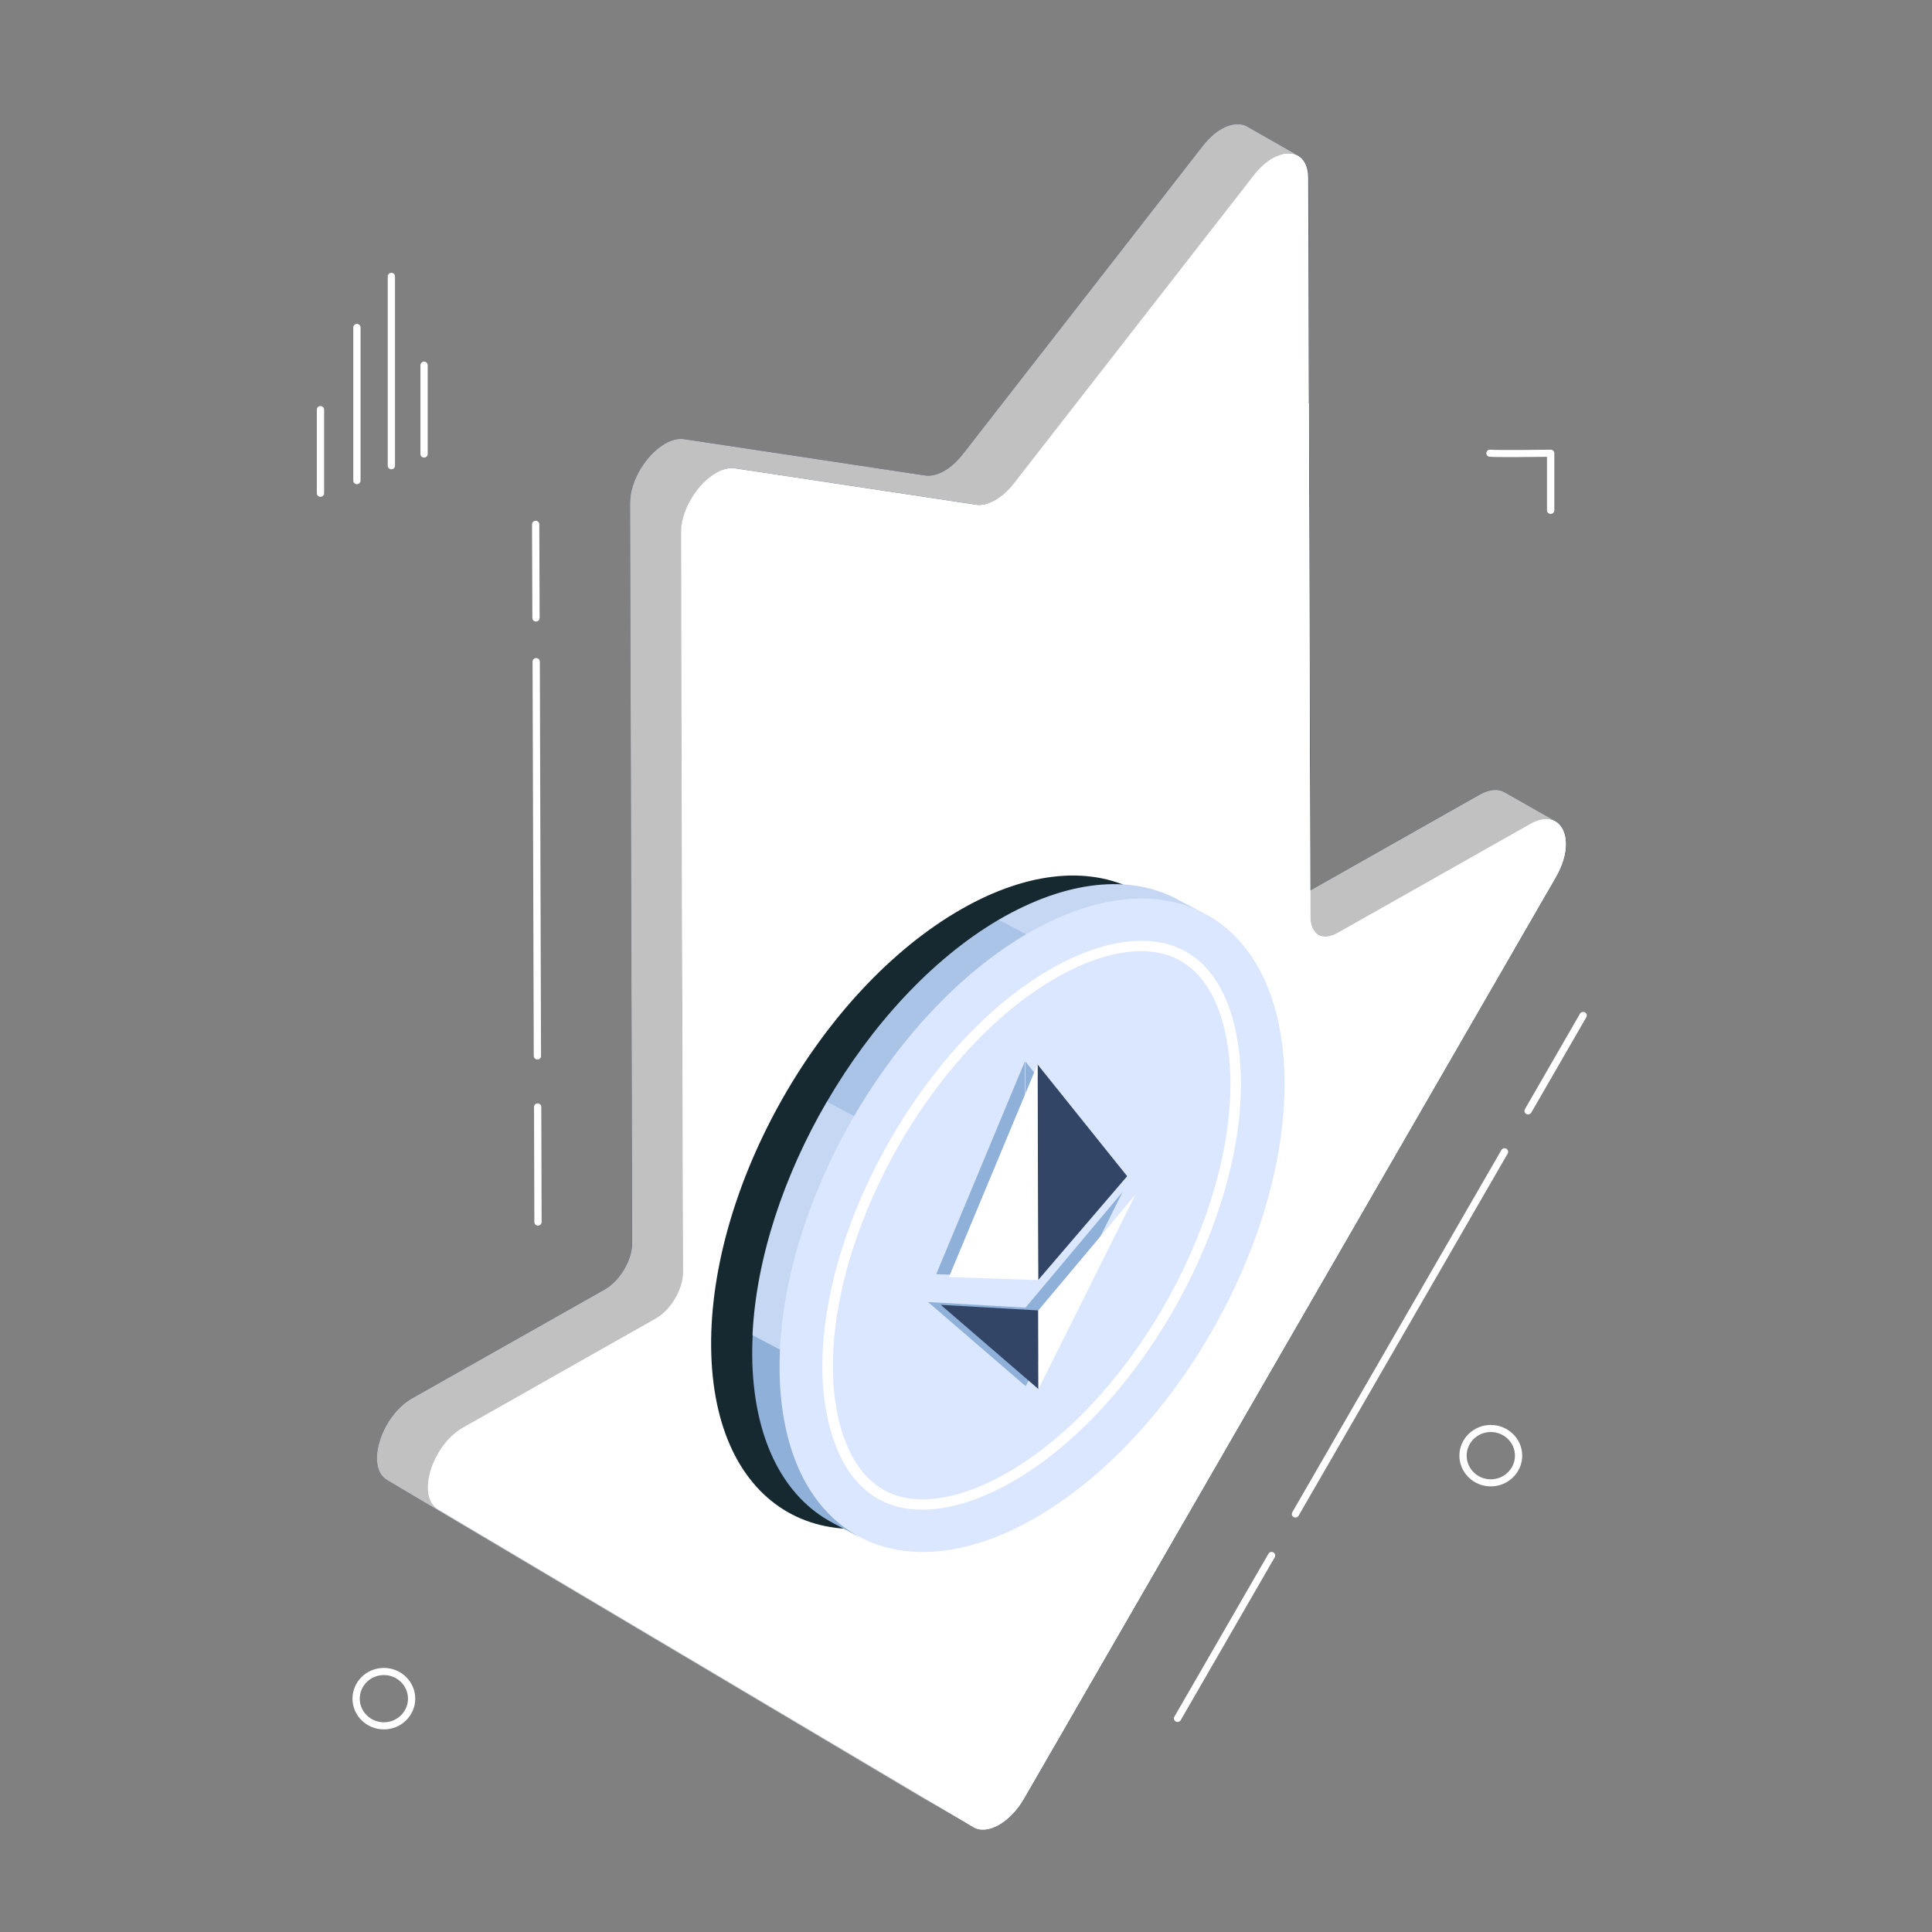 <svg width="29" height="29" viewBox="0 0 29 29" fill="none" xmlns="http://www.w3.org/2000/svg">
<rect x="0" y="0" width="29" height="29" fill="#808080" stroke="none"/>
<g id="downfall 1">
<g id="Group">
<g id="Group_2">
<g id="Group_3">
<path id="Vector" d="M5.762 25.959C5.502 25.959 5.291 25.752 5.291 25.498C5.291 25.243 5.502 25.036 5.762 25.036C6.022 25.036 6.233 25.243 6.233 25.498C6.233 25.752 6.022 25.959 5.762 25.959ZM5.762 25.143C5.562 25.143 5.4 25.302 5.4 25.498C5.4 25.693 5.562 25.852 5.762 25.852C5.962 25.852 6.124 25.693 6.124 25.498C6.124 25.302 5.962 25.143 5.762 25.143Z" fill="white"/>
</g>
</g>
<g id="Group_4">
<g id="Group_5">
<path id="Vector_2" d="M22.377 22.311C22.118 22.311 21.906 22.104 21.906 21.85C21.906 21.596 22.118 21.389 22.377 21.389C22.637 21.389 22.849 21.596 22.849 21.85C22.849 22.104 22.637 22.311 22.377 22.311ZM22.377 21.495C22.178 21.495 22.015 21.654 22.015 21.85C22.015 22.046 22.178 22.205 22.377 22.205C22.577 22.205 22.74 22.046 22.74 21.85C22.74 21.654 22.577 21.495 22.377 21.495Z" fill="white"/>
</g>
</g>
<g id="Group_6">
<g id="Group_7">
<g id="Group_8">
<g id="Group_9">
<path id="Vector_3" d="M6.365 6.868C6.335 6.868 6.311 6.844 6.311 6.815V5.482C6.311 5.452 6.335 5.428 6.365 5.428C6.395 5.428 6.42 5.452 6.42 5.482V6.815C6.42 6.844 6.395 6.868 6.365 6.868Z" fill="white"/>
</g>
<g id="Group_10">
<path id="Vector_4" d="M5.875 7.044C5.845 7.044 5.82 7.02 5.82 6.99V4.148C5.82 4.119 5.845 4.095 5.875 4.095C5.905 4.095 5.929 4.119 5.929 4.148V6.99C5.929 7.02 5.905 7.044 5.875 7.044Z" fill="white"/>
</g>
<g id="Group_11">
<path id="Vector_5" d="M5.357 7.268C5.327 7.268 5.303 7.245 5.303 7.215V4.915C5.303 4.886 5.327 4.862 5.357 4.862C5.387 4.862 5.412 4.886 5.412 4.915V7.215C5.412 7.245 5.387 7.268 5.357 7.268Z" fill="white"/>
</g>
<g id="Group_12">
<path id="Vector_6" d="M4.81 7.457C4.78 7.457 4.756 7.434 4.756 7.404V6.148C4.756 6.119 4.78 6.095 4.81 6.095C4.84 6.095 4.865 6.119 4.865 6.148V7.404C4.865 7.434 4.84 7.457 4.81 7.457Z" fill="white"/>
</g>
</g>
<g id="Group_13">
<g id="Group_14">
<path id="Vector_7" d="M23.276 7.714C23.246 7.714 23.221 7.69 23.221 7.661V6.857C23.04 6.859 22.473 6.866 22.36 6.856C22.33 6.854 22.308 6.827 22.311 6.798C22.314 6.769 22.34 6.745 22.37 6.75C22.495 6.761 23.267 6.75 23.275 6.75C23.285 6.748 23.304 6.755 23.314 6.765C23.325 6.775 23.331 6.789 23.331 6.803V7.661C23.331 7.69 23.306 7.714 23.276 7.714Z" fill="white"/>
</g>
</g>
</g>
</g>
<g id="Group_15">
<g id="Group_16">
<g id="Group_17">
<g id="Group_18">
<g id="Group_19">
<path id="Vector_8" d="M23.359 13.165L15.377 26.995C15.273 27.175 15.135 27.313 14.997 27.392C14.859 27.47 14.72 27.487 14.616 27.425L13.85 26.99C13.849 26.99 13.848 26.988 13.846 26.987L5.81 22.216C5.483 22.023 5.719 21.253 6.187 20.989L9.079 19.353C9.307 19.225 9.49 18.914 9.488 18.658L9.457 7.556C9.456 7.206 9.711 6.814 9.987 6.657C10.082 6.604 10.179 6.578 10.271 6.592L13.884 7.137C13.972 7.151 14.07 7.125 14.17 7.069C14.268 7.013 14.368 6.926 14.454 6.815L18.055 2.189C18.145 2.073 18.244 1.987 18.338 1.934C18.481 1.853 18.619 1.841 18.719 1.899L19.489 2.336C19.582 2.39 19.64 2.501 19.642 2.669L19.672 13.362L22.206 11.929C22.36 11.842 22.488 11.838 22.581 11.89L23.339 12.322C23.539 12.421 23.582 12.778 23.359 13.165Z" fill="#324566"/>
</g>
</g>
</g>
<g id="Group_20">
<g id="Group_21">
<path id="Vector_9" d="M22.582 11.891C22.49 11.838 22.361 11.843 22.208 11.929L19.317 13.564C19.203 13.629 19.1 13.634 19.025 13.592L19.795 14.03C19.87 14.073 19.973 14.067 20.087 14.002L22.977 12.368C23.131 12.281 23.26 12.276 23.352 12.329L22.582 11.891Z" fill="#C1C1C1"/>
</g>
<g id="Group_22">
<path id="Vector_10" d="M19.489 2.337L18.719 1.899C18.619 1.842 18.482 1.853 18.338 1.934C18.243 1.988 18.145 2.073 18.055 2.189L14.454 6.815C14.367 6.926 14.269 7.014 14.17 7.07C14.071 7.126 13.972 7.15 13.885 7.137L10.27 6.592C10.18 6.578 10.082 6.604 9.986 6.658C9.71 6.814 9.456 7.206 9.457 7.556L9.489 18.658C9.49 18.914 9.306 19.225 9.079 19.354L6.187 20.989C5.719 21.254 5.482 22.023 5.81 22.216L13.846 26.987C13.848 26.988 13.849 26.989 13.851 26.99L14.62 27.428C14.619 27.427 14.617 27.426 14.616 27.425L6.58 22.655C6.252 22.461 6.489 21.692 6.957 21.427L9.849 19.792C10.076 19.663 10.259 19.352 10.259 19.096L10.227 7.994C10.226 7.644 10.48 7.252 10.756 7.096C10.851 7.042 10.949 7.016 11.04 7.03L14.655 7.575C14.742 7.589 14.841 7.564 14.94 7.508C15.038 7.452 15.137 7.365 15.224 7.253L18.825 2.627C18.915 2.511 19.013 2.426 19.108 2.372C19.251 2.291 19.389 2.28 19.489 2.337Z" fill="#C1C1C1"/>
</g>
</g>
<g id="Group_23">
<g id="Group_24">
<path id="Vector_11" d="M19.104 2.372C19.38 2.216 19.636 2.319 19.637 2.67L19.669 13.771C19.67 14.028 19.855 14.131 20.081 14.002L22.972 12.368C23.44 12.103 23.68 12.602 23.355 13.165L15.373 26.995C15.269 27.175 15.131 27.314 14.993 27.392C14.855 27.47 14.716 27.488 14.612 27.426L6.576 22.655C6.248 22.461 6.485 21.692 6.953 21.427L9.844 19.792C10.072 19.663 10.255 19.352 10.255 19.096L10.222 7.994C10.221 7.644 10.476 7.252 10.752 7.096C10.847 7.042 10.945 7.016 11.036 7.03L14.65 7.575C14.737 7.589 14.836 7.564 14.935 7.508C15.034 7.452 15.133 7.365 15.22 7.253L18.821 2.627C18.911 2.511 19.009 2.426 19.104 2.372Z" fill="white"/>
</g>
</g>
<g id="Group_25">
<g id="Group_26">
<path id="Vector_12" d="M23.355 13.165L15.372 26.995C15.269 27.176 15.131 27.314 14.993 27.393C14.855 27.47 14.716 27.488 14.612 27.426L6.576 22.656C6.248 22.462 6.485 21.693 6.953 21.428L9.844 19.792C10.071 19.664 10.255 19.352 10.254 19.097L10.232 11.408C10.844 11.701 11.408 12.121 12.036 12.395C12.226 12.478 12.437 12.548 12.636 12.494C12.845 12.437 12.991 12.259 13.113 12.084C13.446 11.605 13.705 11.072 14.097 10.639C14.49 10.206 15.068 9.872 15.652 9.964C16.015 10.02 16.343 10.235 16.71 10.269C17.539 10.345 18.142 9.494 18.358 8.707C18.572 7.919 18.623 7.035 19.174 6.424C19.311 6.273 19.472 6.148 19.647 6.048L19.669 13.771C19.67 14.028 19.854 14.131 20.081 14.003L22.971 12.368C23.44 12.104 23.68 12.602 23.355 13.165Z" fill="white"/>
</g>
</g>
<g id="Group_27">
<g id="Group_28">
<g id="Group_29">
<path id="Vector_13" d="M14.321 13.711C16.415 12.446 18.173 13.361 18.252 15.758C18.331 18.151 16.701 21.118 14.606 22.384C12.515 23.647 10.755 22.729 10.677 20.336C10.598 17.939 12.23 14.975 14.321 13.711Z" fill="#162830"/>
</g>
</g>
<g id="Group_30">
<g id="Group_31">
<g id="Group_32">
<path id="Vector_14" d="M11.293 20.463C11.332 21.655 11.786 22.478 12.491 22.854L12.896 23.07C12.425 22.818 13.547 22.309 14.325 21.643C13.669 19.439 12.661 18.9 11.298 20.041C11.291 20.183 11.289 20.324 11.293 20.463Z" fill="#8FB0D8"/>
</g>
<g id="Group_33">
<path id="Vector_15" d="M18.077 13.713L17.669 13.497C16.97 13.125 16.022 13.203 14.989 13.807C14.683 15.219 15.67 15.413 17.28 15.02C17.52 14.217 17.7 13.514 18.077 13.713Z" fill="#C6D7F4"/>
</g>
<g id="Group_34">
<path id="Vector_16" d="M12.411 16.537C11.765 17.646 11.349 18.89 11.295 20.041L14.322 21.643C14.704 21.316 15.003 20.951 14.989 20.56C14.939 19.022 14.635 18.444 14.974 17.894C15.068 15.485 14.055 15.36 12.411 16.537C12.411 16.537 12.411 16.537 12.411 16.537Z" fill="#C6D7F4"/>
</g>
<g id="Group_35">
<path id="Vector_17" d="M16.305 16.835C16.803 16.535 17.066 15.738 17.282 15.02L14.991 13.807C14.99 13.807 14.989 13.807 14.988 13.807C13.978 14.402 13.075 15.398 12.412 16.537L14.976 17.894C15.165 17.587 15.555 17.288 16.305 16.835Z" fill="#AAC4E8"/>
</g>
</g>
<g id="Group_36">
<g id="Group_37">
<path id="Vector_18" d="M15.348 14.057C17.443 12.791 19.201 13.706 19.279 16.103C19.358 18.496 17.728 21.463 15.633 22.729C13.543 23.992 11.783 23.074 11.704 20.681C11.625 18.284 13.258 15.32 15.348 14.057Z" fill="#DBE7FE"/>
</g>
</g>
<g id="Group_38">
<g id="Group_39">
<path id="Vector_19" d="M13.897 22.66C12.52 22.7 12.362 21.14 12.346 20.661C12.275 18.51 13.803 15.733 15.683 14.597C16.176 14.299 16.658 14.135 17.077 14.123C18.413 14.085 18.604 15.509 18.625 16.123C18.695 18.275 17.166 21.052 15.286 22.188C14.795 22.485 14.315 22.648 13.897 22.66ZM17.081 14.278C16.69 14.289 16.235 14.445 15.765 14.729C13.928 15.839 12.435 18.553 12.504 20.656C12.518 21.099 12.661 22.541 13.892 22.506C14.283 22.494 14.736 22.339 15.203 22.057C17.041 20.946 18.536 18.231 18.467 16.128C18.448 15.561 18.276 14.243 17.081 14.278Z" fill="white"/>
</g>
</g>
<g id="Group_40">
<g id="Group_41">
<g id="Group_42">
<g id="Group_43">
<path id="Vector_20" d="M15.391 15.933L16.737 17.612L15.4 19.173L15.391 15.933Z" fill="#8FB0D8"/>
</g>
</g>
<g id="Group_44">
<g id="Group_45">
<path id="Vector_21" d="M13.93 19.544L15.394 19.628L15.397 20.808L13.93 19.544Z" fill="#8FB0D8"/>
</g>
</g>
<g id="Group_46">
<g id="Group_47">
<path id="Vector_22" d="M16.851 17.891L15.396 20.808L15.393 19.628L16.851 17.891Z" fill="#8FB0D8"/>
</g>
</g>
<g id="Group_48">
<g id="Group_49">
<path id="Vector_23" d="M15.383 15.933L15.393 19.173L14.053 19.126L15.383 15.933Z" fill="#8FB0D8"/>
</g>
</g>
</g>
<g id="Group_50">
<g id="Group_51">
<g id="Group_52">
<path id="Vector_24" d="M15.572 15.975L16.919 17.655L15.582 19.215L15.572 15.975Z" fill="#324566"/>
</g>
</g>
<g id="Group_53">
<g id="Group_54">
<path id="Vector_25" d="M14.121 19.586L15.585 19.67L15.588 20.851L14.121 19.586Z" fill="#324566"/>
</g>
</g>
<g id="Group_55">
<g id="Group_56">
<path id="Vector_26" d="M17.043 17.933L15.587 20.851L15.584 19.671L17.043 17.933Z" fill="white"/>
</g>
</g>
<g id="Group_57">
<g id="Group_58">
<path id="Vector_27" d="M15.575 15.975L15.584 19.215L14.244 19.169L15.575 15.975Z" fill="white"/>
</g>
</g>
</g>
</g>
</g>
</g>
</g>
<g id="Group_59">
<g id="Group_60">
<path id="Vector_28" d="M8.075 18.397C8.045 18.397 8.021 18.373 8.021 18.344L8.016 16.615C8.016 16.586 8.04 16.562 8.07 16.562C8.1 16.562 8.124 16.585 8.125 16.615L8.13 18.343C8.13 18.373 8.105 18.397 8.075 18.397Z" fill="white"/>
</g>
<g id="Group_61">
<path id="Vector_29" d="M8.067 15.904C8.037 15.904 8.012 15.88 8.012 15.851L7.994 9.932C7.994 9.902 8.018 9.878 8.048 9.878C8.078 9.878 8.103 9.902 8.103 9.931L8.121 15.85C8.121 15.88 8.097 15.903 8.067 15.904Z" fill="white"/>
</g>
<g id="Group_62">
<path id="Vector_30" d="M8.045 9.329C8.015 9.329 7.991 9.306 7.991 9.276L7.986 7.871C7.986 7.841 8.011 7.818 8.041 7.817C8.071 7.817 8.095 7.841 8.095 7.87L8.1 9.276C8.1 9.306 8.075 9.329 8.045 9.329Z" fill="white"/>
</g>
</g>
<g id="Group_63">
<g id="Group_64">
<path id="Vector_31" d="M17.675 25.847C17.666 25.847 17.657 25.845 17.649 25.84C17.623 25.826 17.613 25.793 17.628 25.768L19.04 23.322C19.054 23.297 19.087 23.287 19.114 23.302C19.14 23.316 19.149 23.349 19.134 23.375L17.723 25.82C17.713 25.837 17.694 25.847 17.675 25.847Z" fill="white"/>
</g>
<g id="Group_65">
<path id="Vector_32" d="M19.445 22.779C19.436 22.779 19.427 22.777 19.418 22.772C19.392 22.758 19.383 22.725 19.398 22.699L22.536 17.263C22.55 17.237 22.584 17.228 22.61 17.243C22.636 17.257 22.645 17.29 22.631 17.315L19.492 22.752C19.483 22.769 19.464 22.779 19.445 22.779Z" fill="white"/>
</g>
<g id="Group_66">
<path id="Vector_33" d="M22.937 16.728C22.928 16.728 22.919 16.726 22.91 16.721C22.884 16.707 22.875 16.674 22.89 16.648L23.716 15.216C23.731 15.191 23.764 15.181 23.791 15.196C23.817 15.21 23.826 15.243 23.811 15.269L22.985 16.701C22.975 16.718 22.956 16.728 22.937 16.728Z" fill="white"/>
</g>
</g>
</g>
</g>
</g>
</svg>
